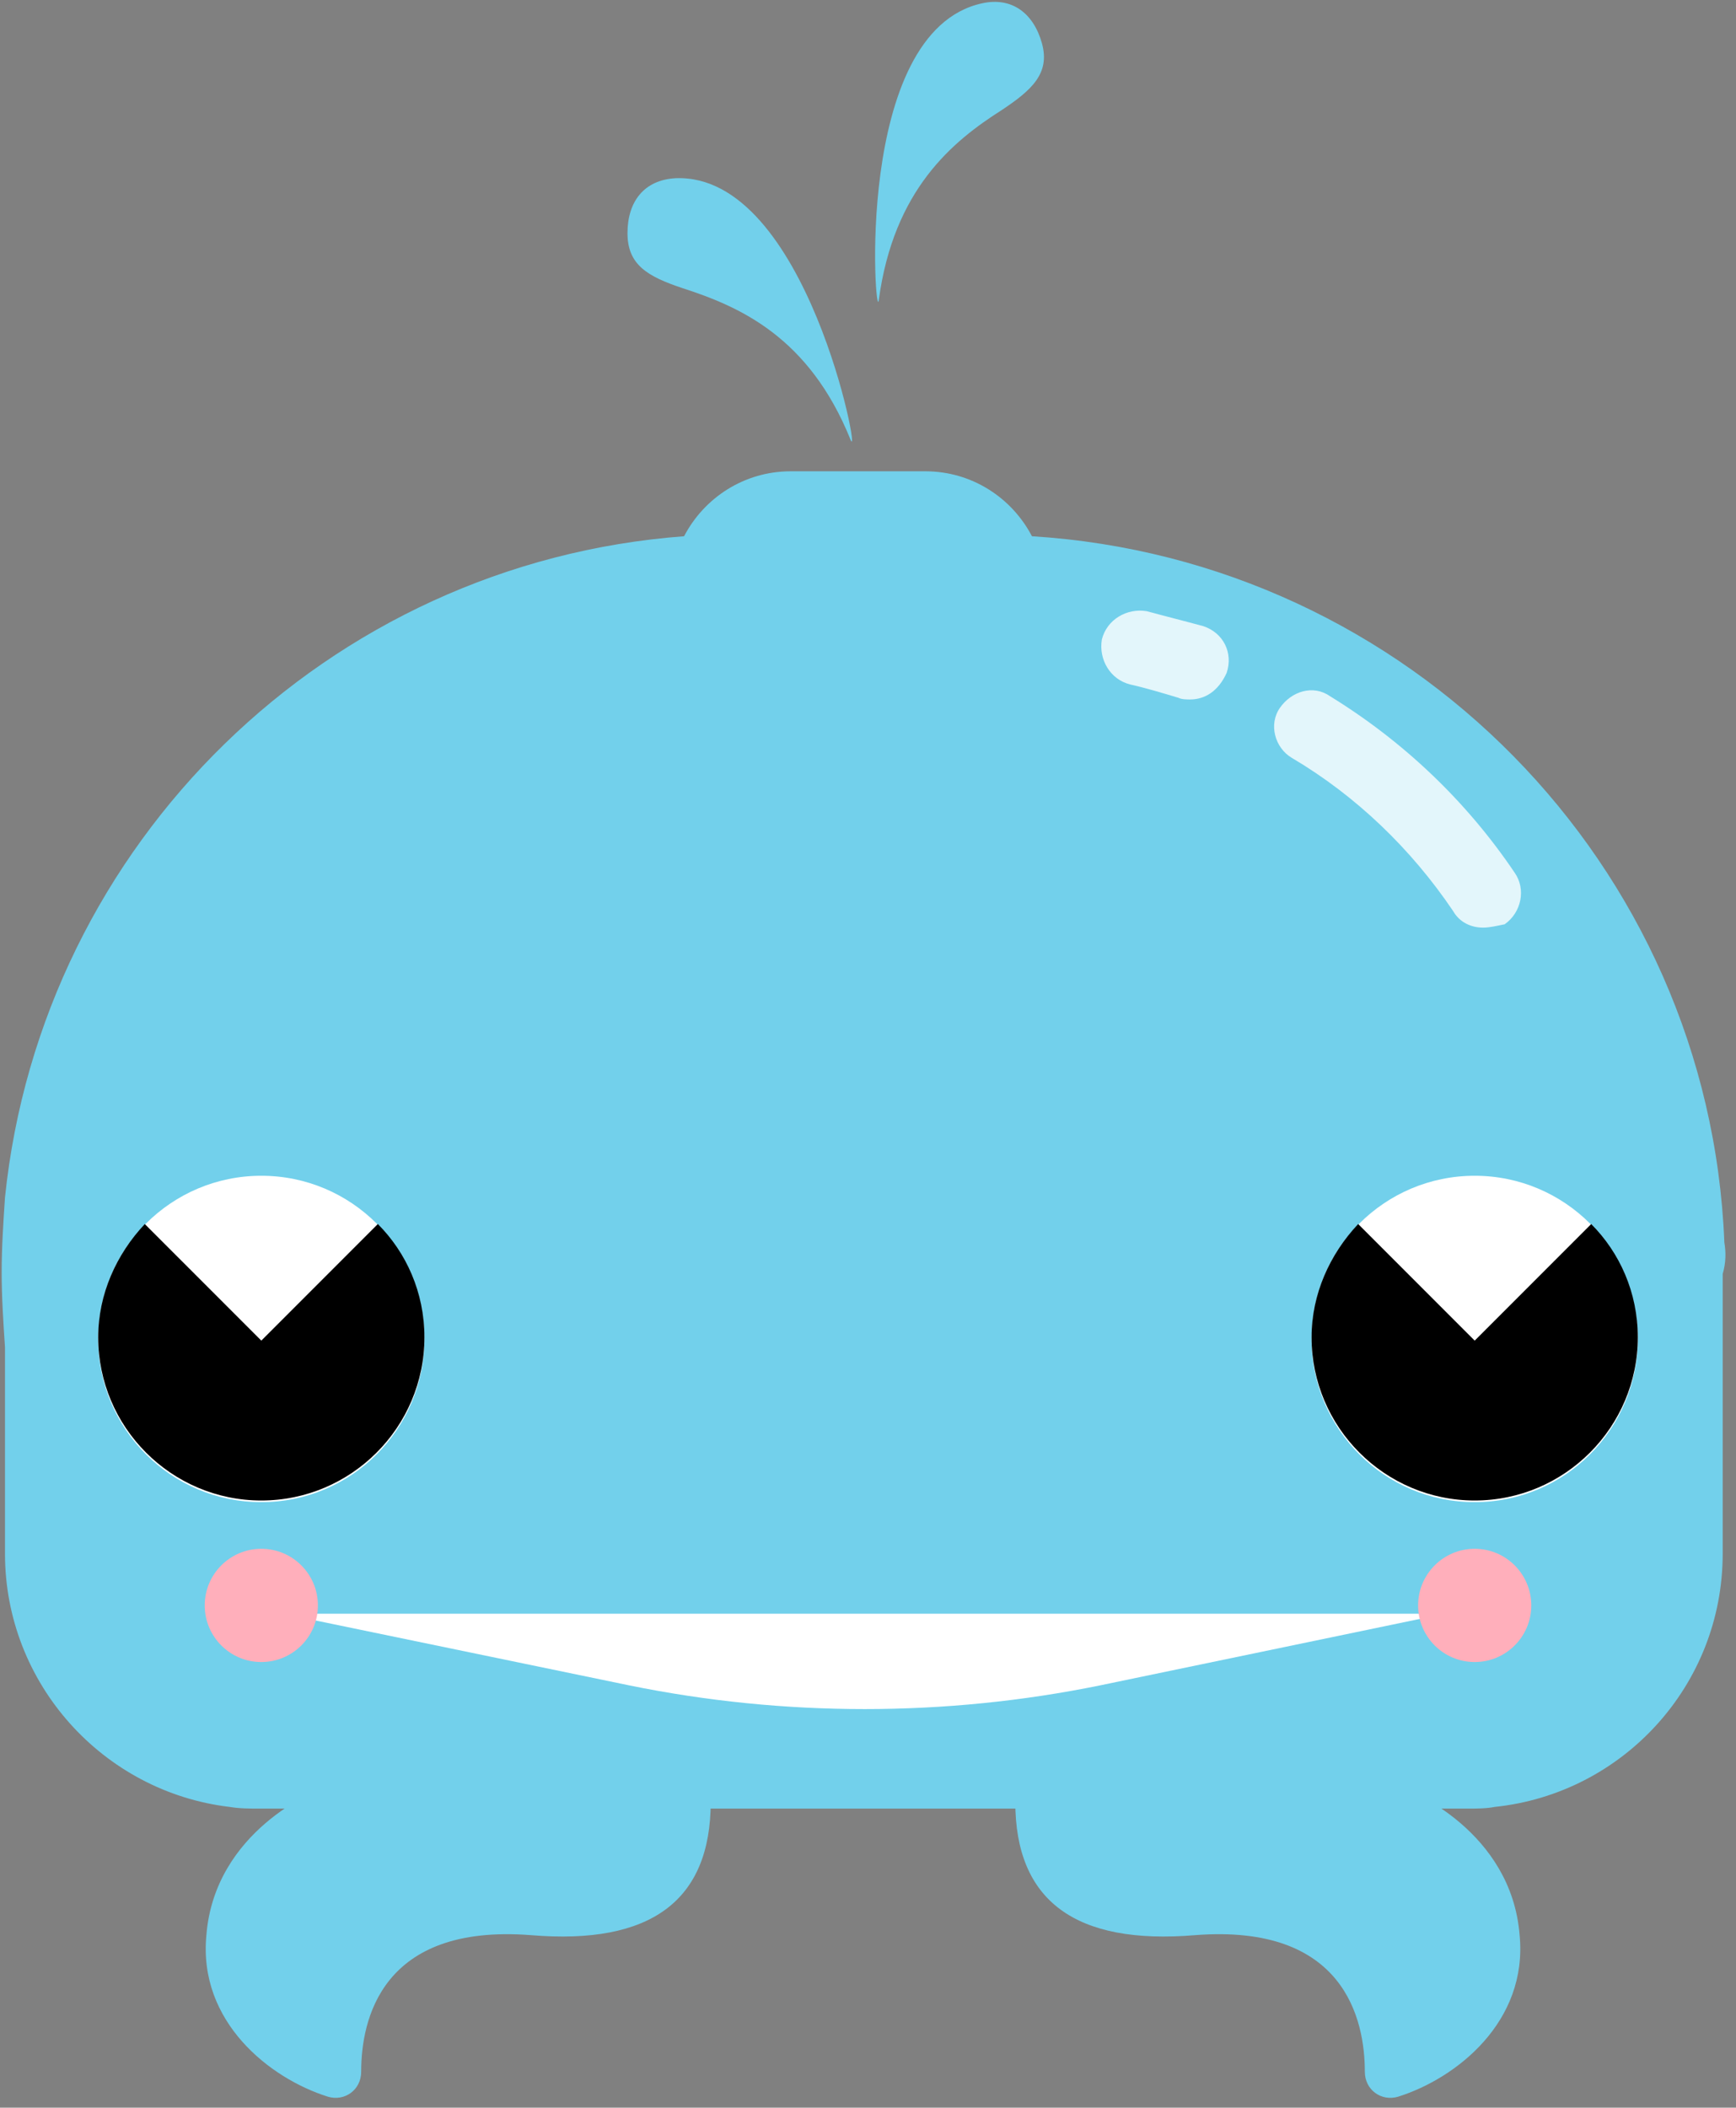 <?xml version="1.0" encoding="UTF-8"?>
<svg width="164px" height="199px" viewBox="0 0 164 199" version="1.1" xmlns="http://www.w3.org/2000/svg" xmlns:xlink="http://www.w3.org/1999/xlink">
    <rect x="0" y="0" width="164" height="199" fill="#808080" stroke="none"/>
    <!-- Generator: Sketch 61.2 (89653) - https://sketch.com -->
    <title>img_jingyutou</title>
    <desc>Created with Sketch.</desc>
    <g id="🔪切图" stroke="none" stroke-width="1" fill="none" fill-rule="evenodd">
        <g id="img" transform="translate(-210, -334)" fill-rule="nonzero">
            <g id="img_jingyutou" transform="translate(210, 334)">
                <g>
                    <g id="XMLID_224_" transform="translate(19.34, 168.717)" fill="#72D0EB">
                        <g id="XMLID_755_">
                            <g id="XMLID_756_">
                                <g id="XMLID_757_">
                                    <g id="XMLID_758_">
                                        <path d="M10.692,0.314 C10.692,0.314 0.943,4.088 0.157,13.994 C-0.629,22.171 6.132,27.517 11.636,29.246 C13.208,29.718 14.78,28.617 14.78,26.888 C14.78,22.013 16.667,12.894 30.819,13.994 C42.14,14.938 47.801,10.745 47.801,1.415 L10.692,0.314 Z" id="XMLID_759_"></path>
                                    </g>
                                </g>
                            </g>
                        </g>
                    </g>
                    <g id="XMLID_223_" transform="translate(94.972, 168.717)" fill="#72D0EB">
                        <g id="XMLID_749_">
                            <g id="XMLID_750_">
                                <g id="XMLID_751_">
                                    <g id="XMLID_752_">
                                        <path d="M38.052,0.314 C38.052,0.314 47.801,4.088 48.587,13.994 C49.373,22.171 42.612,27.517 37.108,29.246 C35.536,29.718 33.964,28.617 33.964,26.888 C33.964,22.013 32.077,12.894 17.925,13.994 C6.604,14.938 0.943,10.745 0.943,1.415 L38.052,0.314 Z" id="XMLID_753_"></path>
                                    </g>
                                </g>
                            </g>
                        </g>
                    </g>
                    <g id="XMLID_153_">
                        <g id="XMLID_175_" transform="translate(0, 44.499)" fill="#72D0EB">
                            <g id="XMLID_707_">
                                <g id="XMLID_708_">
                                    <g id="XMLID_709_">
                                        <g id="XMLID_710_">
                                            <path d="M162.899,72.802 C161.484,37.108 133.024,8.334 97.488,6.132 C95.601,2.516 91.827,0 87.425,0 L74.688,0 C70.286,0 66.512,2.516 64.625,6.132 C30.976,8.648 3.931,35.064 0.472,68.556 C0.314,70.915 0.157,73.273 0.157,75.632 C0.157,77.99 0.314,80.349 0.472,82.708 L0.472,102.205 C0.472,114.47 9.749,124.69 21.699,126.105 C22.642,126.263 23.586,126.263 24.529,126.263 L32.863,126.263 L39.152,126.263 L138.685,126.263 C139.471,126.263 140.414,126.263 141.2,126.105 C153.308,124.848 162.742,114.627 162.742,102.205 L162.742,78.619 C162.742,77.676 162.742,76.733 162.742,75.789 C163.057,74.688 163.057,73.745 162.899,72.802 Z" id="XMLID_711_"></path>
                                        </g>
                                    </g>
                                </g>
                            </g>
                        </g>
                        <g id="XMLID_171_" transform="translate(8.334, 110.539)">
                            <g id="XMLID_172_">
                                <g id="XMLID_174_" fill="#FFFFFF">
                                    <g id="XMLID_701_">
                                        <g id="XMLID_702_">
                                            <g id="XMLID_703_">
                                                <g id="XMLID_704_">
                                                    <circle id="XMLID_705_" cx="16.353" cy="15.881" r="15.409"></circle>
                                                </g>
                                            </g>
                                        </g>
                                    </g>
                                </g>
                                <g id="XMLID_173_" transform="translate(0, 4.717)" fill="#000000">
                                    <g id="XMLID_695_">
                                        <g id="XMLID_696_">
                                            <g id="XMLID_697_">
                                                <g id="XMLID_698_">
                                                    <path d="M16.353,11.321 L5.346,0.314 C2.673,3.145 0.943,6.919 0.943,11.007 C0.943,19.498 7.862,26.416 16.353,26.416 C24.844,26.416 31.762,19.498 31.762,11.007 C31.762,6.761 30.033,2.988 27.36,0.314 L16.353,11.321 Z" id="XMLID_699_"></path>
                                                </g>
                                            </g>
                                        </g>
                                    </g>
                                </g>
                            </g>
                        </g>
                        <g id="XMLID_167_" transform="translate(123.118, 110.539)">
                            <g id="XMLID_168_">
                                <g id="XMLID_170_" fill="#FFFFFF">
                                    <g id="XMLID_687_">
                                        <g id="XMLID_688_">
                                            <g id="XMLID_689_">
                                                <g id="XMLID_690_">
                                                    <circle id="XMLID_691_" cx="16.196" cy="15.881" r="15.409"></circle>
                                                </g>
                                            </g>
                                        </g>
                                    </g>
                                </g>
                                <g id="XMLID_169_" transform="translate(0, 4.717)" fill="#000000">
                                    <g id="XMLID_681_">
                                        <g id="XMLID_682_">
                                            <g id="XMLID_683_">
                                                <g id="XMLID_684_">
                                                    <path d="M16.196,11.321 L5.189,0.314 C2.516,3.145 0.786,6.919 0.786,11.007 C0.786,19.498 7.705,26.416 16.196,26.416 C24.686,26.416 31.605,19.498 31.605,11.007 C31.605,6.761 29.875,2.988 27.202,0.314 L16.196,11.321 Z" id="XMLID_685_"></path>
                                                </g>
                                            </g>
                                        </g>
                                    </g>
                                </g>
                            </g>
                        </g>
                        <g id="XMLID_166_" transform="translate(58.65, 16.196)" fill="#72D0EB">
                            <g id="XMLID_673_">
                                <g id="XMLID_674_">
                                    <g id="XMLID_675_">
                                        <g id="XMLID_676_">
                                            <path d="M21.699,25.315 C17.768,15.567 11.164,12.736 5.818,11.007 C2.516,9.906 0.629,8.805 0.629,5.818 C0.629,2.83 2.201,0.786 5.189,0.629 C17.611,0.157 22.8,27.988 21.699,25.315 Z" id="XMLID_677_"></path>
                                        </g>
                                    </g>
                                </g>
                            </g>
                        </g>
                        <g id="XMLID_165_" transform="translate(82.236, 0)" fill="#72D0EB">
                            <g id="XMLID_667_">
                                <g id="XMLID_668_">
                                    <g id="XMLID_669_">
                                        <g id="XMLID_670_">
                                            <path d="M0.786,28.303 C2.201,17.925 7.705,13.365 12.422,10.378 C15.252,8.491 16.982,6.919 16.196,4.088 C15.409,1.258 13.365,-0.314 10.535,0.314 C-1.73,2.988 0.472,31.133 0.786,28.303 Z" id="XMLID_671_"></path>
                                        </g>
                                    </g>
                                </g>
                            </g>
                        </g>
                        <g id="XMLID_160_" opacity="0.8" transform="translate(103.778, 57.078)" fill="#FFFFFF">
                            <g id="XMLID_163_" transform="translate(16.196, 7.862)">
                                <g id="XMLID_164_">
                                    <g id="XMLID_661_">
                                        <g id="XMLID_662_">
                                            <g id="XMLID_663_">
                                                <g id="XMLID_664_">
                                                    <path d="M20.127,22.642 C19.026,22.642 17.925,22.171 17.296,21.07 C13.365,15.252 8.176,10.221 2.044,6.604 C0.472,5.661 -0.157,3.459 0.943,1.887 C2.044,0.314 4.088,-0.314 5.661,0.786 C12.579,5.032 18.554,10.692 23.114,17.453 C24.215,19.026 23.743,21.227 22.171,22.328 C21.384,22.485 20.756,22.642 20.127,22.642 Z" id="XMLID_665_"></path>
                                                </g>
                                            </g>
                                        </g>
                                    </g>
                                </g>
                            </g>
                            <g id="XMLID_161_">
                                <g id="XMLID_162_">
                                    <g id="XMLID_654_">
                                        <g id="XMLID_655_">
                                            <g id="XMLID_656_">
                                                <g id="XMLID_657_">
                                                    <path d="M8.648,8.963 C8.334,8.963 7.862,8.963 7.547,8.805 C5.975,8.334 4.403,7.862 2.988,7.547 C1.101,7.076 -2.84328117e-13,5.189 0.314,3.302 C0.786,1.415 2.673,0.314 4.56,0.629 C6.29,1.101 8.176,1.572 9.906,2.044 C11.793,2.673 12.736,4.56 12.107,6.447 C11.321,8.176 10.063,8.963 8.648,8.963 Z" id="XMLID_658_"></path>
                                                </g>
                                            </g>
                                        </g>
                                    </g>
                                </g>
                            </g>
                        </g>
                        <g id="XMLID_154_" transform="translate(19.34, 146.232)">
                            <g id="XMLID_159_" transform="translate(7.39, 5.189)" fill="#FFFFFF">
                                <g id="XMLID_646_">
                                    <g id="XMLID_647_">
                                        <g id="XMLID_648_">
                                            <g id="XMLID_649_">
                                                <path d="M7.10542736e-14,0.943 L109.753,0.943 L77.204,7.705 C62.581,10.692 47.329,10.692 32.706,7.705 L7.10542736e-14,0.943 Z" id="XMLID_650_"></path>
                                            </g>
                                        </g>
                                    </g>
                                </g>
                            </g>
                            <g id="XMLID_157_" fill="#FFAFBB">
                                <g id="XMLID_158_">
                                    <g id="XMLID_640_">
                                        <g id="XMLID_641_">
                                            <g id="XMLID_642_">
                                                <g id="XMLID_643_">
                                                    <circle id="XMLID_644_" cx="5.346" cy="5.346" r="5.346"></circle>
                                                </g>
                                            </g>
                                        </g>
                                    </g>
                                </g>
                            </g>
                            <g id="XMLID_155_" transform="translate(114.313, 0)" fill="#FFAFBB">
                                <g id="XMLID_156_">
                                    <g id="XMLID_633_">
                                        <g id="XMLID_634_">
                                            <g id="XMLID_635_">
                                                <g id="XMLID_636_">
                                                    <circle id="XMLID_637_" cx="5.661" cy="5.346" r="5.346"></circle>
                                                </g>
                                            </g>
                                        </g>
                                    </g>
                                </g>
                            </g>
                        </g>
                    </g>
                </g>
            </g>
        </g>
    </g>
</svg>